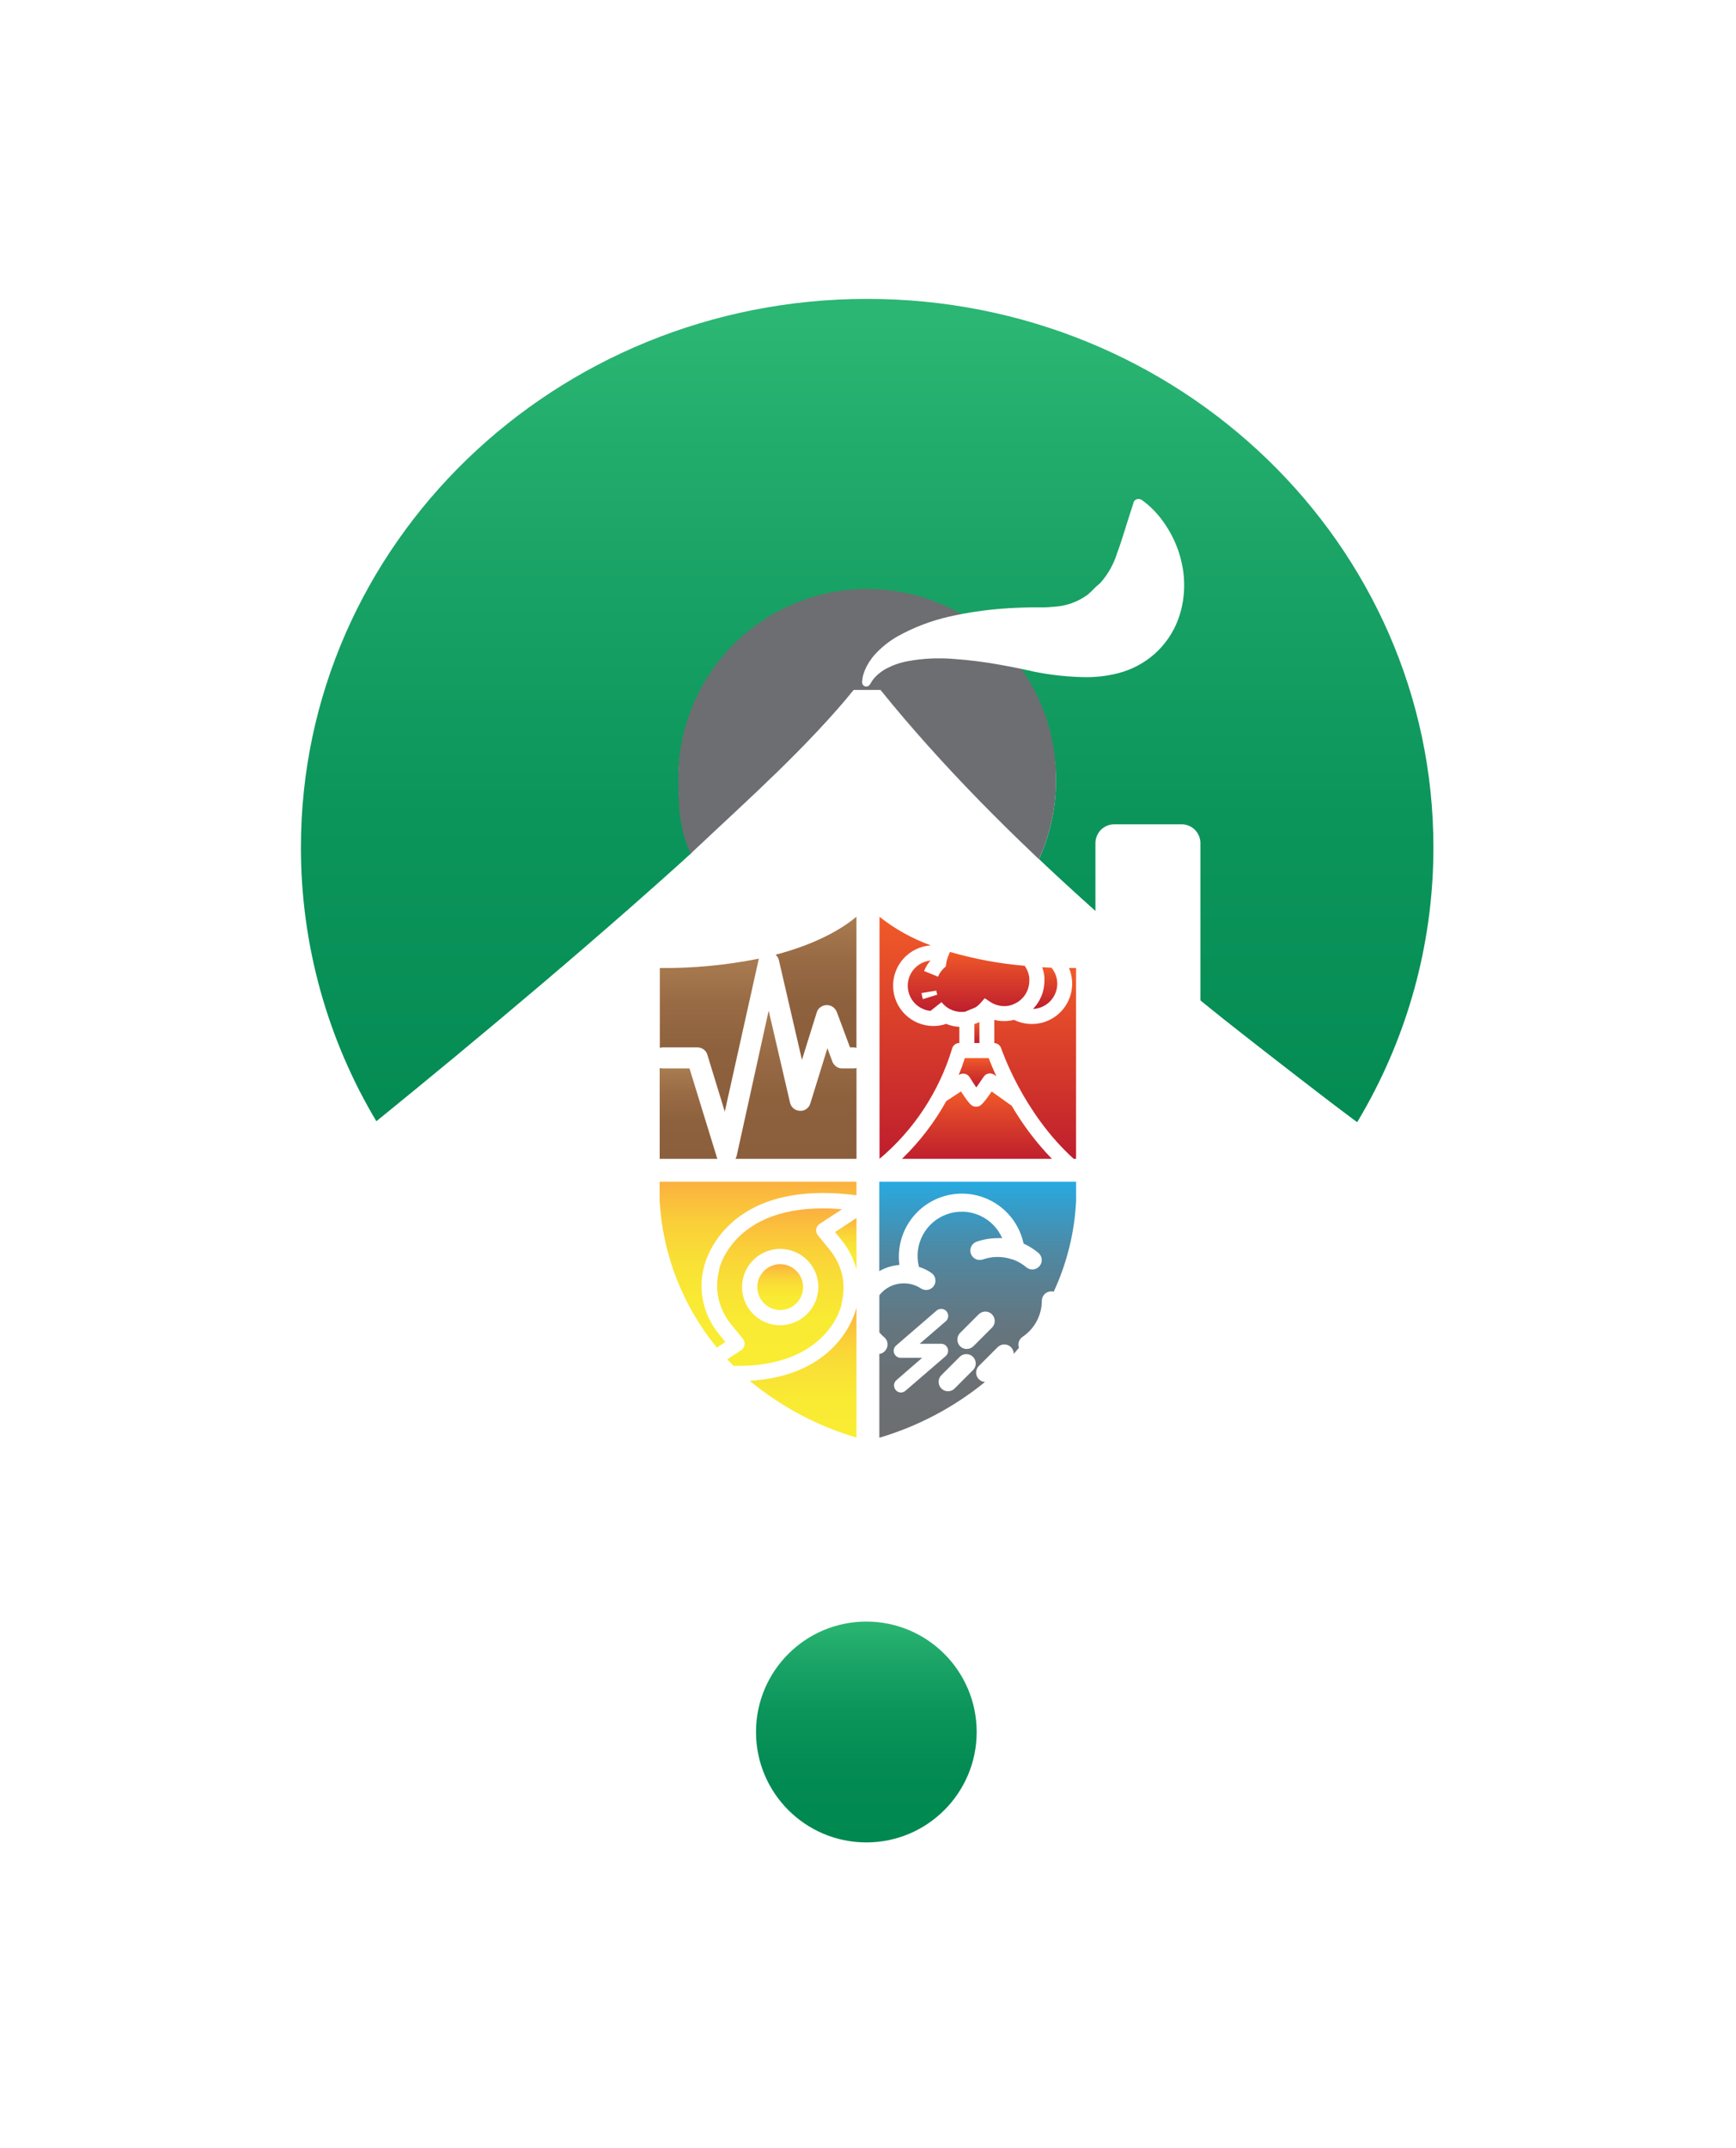 <svg width="93" height="115" viewBox="0 0 93 115" fill="none" xmlns="http://www.w3.org/2000/svg">
<g filter="url(#filter0_d_1452_20466)">
<path d="M76.79 40.357C76.794 45.177 75.573 49.919 73.243 54.139C73.069 54.455 72.889 54.767 72.705 55.075C66.695 50.623 60.791 45.852 55.658 40.993C56.359 39.453 56.662 37.762 56.54 36.074C56.417 34.386 55.874 32.756 54.958 31.333C54.042 29.91 52.784 28.74 51.298 27.929C49.813 27.119 48.148 26.694 46.456 26.694C44.763 26.694 43.098 27.119 41.613 27.929C40.127 28.74 38.869 29.91 37.953 31.333C37.037 32.756 36.493 34.386 36.371 36.074C36.249 37.762 36.552 39.453 37.253 40.993C32.12 45.852 26.213 50.626 20.195 55.077C17.525 50.632 16.116 45.543 16.121 40.357C16.121 24.143 29.703 11 46.456 11C63.208 11 76.79 24.143 76.79 40.357Z" fill="url(#paint0_linear_1452_20466)"/>
<path d="M72.665 55.065C74.597 56.548 76.064 57.665 76.064 57.665C76.305 57.831 76.51 58.045 76.666 58.293C76.823 58.54 76.927 58.817 76.973 59.107C77.019 59.396 77.006 59.692 76.934 59.976C76.862 60.26 76.734 60.527 76.556 60.76C76.378 60.992 76.155 61.187 75.899 61.331C75.644 61.474 75.362 61.565 75.071 61.597C74.78 61.628 74.485 61.6 74.205 61.515C73.924 61.429 73.665 61.287 73.441 61.098L70.196 58.622C70.129 58.702 51.659 77.845 51.659 77.845C50.985 78.533 50.179 79.078 49.29 79.447C48.393 79.82 47.431 80.013 46.459 80.013C45.487 80.013 44.525 79.82 43.628 79.447C42.741 79.079 41.939 78.534 41.269 77.845C41.269 77.845 22.903 58.851 22.732 58.622L19.548 61.059C19.324 61.246 19.065 61.386 18.785 61.47C18.506 61.554 18.212 61.58 17.922 61.548C17.633 61.516 17.352 61.425 17.098 61.281C16.844 61.138 16.622 60.944 16.445 60.712C16.267 60.481 16.139 60.215 16.067 59.933C15.995 59.65 15.981 59.355 16.026 59.067C16.07 58.779 16.173 58.503 16.327 58.255C16.482 58.007 16.684 57.794 16.923 57.626C16.923 57.626 18.148 56.658 20.102 55.07" fill="white"/>
<path d="M56.569 36.794C56.569 38.243 56.257 39.675 55.654 40.993C52.626 38.167 49.791 35.141 47.168 31.935H45.733C43.305 34.949 40.174 37.698 36.998 40.7C36.414 39.423 36.341 38.291 36.341 36.794C36.321 35.453 36.568 34.122 37.067 32.877C37.566 31.633 38.307 30.5 39.248 29.545C40.189 28.59 41.311 27.831 42.548 27.313C43.785 26.796 45.112 26.529 46.453 26.529C47.794 26.529 49.121 26.796 50.358 27.313C51.595 27.831 52.716 28.59 53.657 29.545C54.598 30.5 55.34 31.633 55.839 32.877C56.338 34.122 56.585 35.453 56.565 36.794H56.569Z" fill="#6D6E71"/>
<path d="M55.666 40.993C54.861 42.758 53.565 44.254 51.934 45.302C50.302 46.351 48.403 46.909 46.464 46.909C44.524 46.909 42.626 46.351 40.994 45.302C39.363 44.254 38.067 42.758 37.262 40.993C40.289 38.168 43.123 35.142 45.745 31.938H47.18C49.803 35.142 52.638 38.168 55.666 40.993Z" fill="#6D6E71"/>
<path d="M76.471 60.695C76.123 61.151 75.608 61.45 75.04 61.526C74.472 61.603 73.897 61.45 73.441 61.103L70.196 58.627C70.129 58.707 51.659 77.85 51.659 77.85C50.985 78.538 50.179 79.083 49.29 79.452C48.393 79.825 47.431 80.017 46.459 80.017C45.487 80.017 44.525 79.825 43.628 79.452C42.741 79.083 41.939 78.538 41.269 77.85C41.269 77.85 22.903 58.855 22.732 58.627L19.548 61.059C19.324 61.246 19.065 61.386 18.785 61.47C18.506 61.554 18.212 61.581 17.922 61.548C17.633 61.516 17.352 61.425 17.098 61.281C16.844 61.138 16.622 60.944 16.445 60.712C16.267 60.481 16.139 60.215 16.067 59.933C15.995 59.65 15.981 59.356 16.026 59.067C16.07 58.779 16.173 58.503 16.327 58.255C16.482 58.008 16.684 57.794 16.923 57.626C16.923 57.626 39.385 39.824 45.736 31.938H47.171C50.35 35.883 54.304 39.872 58.684 43.774V40.135C58.684 40.003 58.71 39.871 58.761 39.749C58.811 39.626 58.886 39.515 58.979 39.421C59.073 39.327 59.184 39.253 59.307 39.202C59.43 39.152 59.561 39.126 59.694 39.126H63.298C63.431 39.126 63.562 39.152 63.685 39.202C63.807 39.253 63.919 39.327 64.012 39.421C64.106 39.515 64.18 39.626 64.231 39.749C64.282 39.871 64.308 40.003 64.307 40.135V48.562C67.035 50.791 76.064 57.67 76.064 57.67C76.517 58.018 76.815 58.532 76.891 59.099C76.968 59.666 76.816 60.239 76.471 60.695Z" fill="white"/>
<path d="M46.185 31.501C46.193 31.359 46.217 31.218 46.258 31.082C46.299 30.955 46.348 30.831 46.407 30.711C46.528 30.475 46.677 30.255 46.851 30.054C47.201 29.669 47.608 29.34 48.059 29.079C48.936 28.588 49.88 28.227 50.86 28.006C51.813 27.792 52.781 27.648 53.755 27.578C53.984 27.558 54.236 27.546 54.476 27.537C54.717 27.528 54.959 27.516 55.197 27.514H55.737H55.886C56.085 27.514 56.28 27.496 56.467 27.48C57.119 27.444 57.745 27.219 58.271 26.832C58.405 26.719 58.532 26.597 58.651 26.468C58.74 26.377 58.838 26.312 58.973 26.177C59.373 25.717 59.672 25.177 59.85 24.594C60.136 23.843 60.374 22.951 60.724 21.921V21.898C60.736 21.864 60.754 21.832 60.778 21.805C60.802 21.777 60.831 21.755 60.863 21.739C60.896 21.723 60.931 21.714 60.967 21.712C61.004 21.709 61.04 21.715 61.074 21.726C61.104 21.731 61.133 21.741 61.159 21.756C61.612 22.083 62.008 22.484 62.328 22.942C62.65 23.392 62.909 23.884 63.097 24.404C63.194 24.675 63.271 24.952 63.326 25.235C63.39 25.536 63.426 25.842 63.434 26.15C63.459 26.83 63.353 27.509 63.12 28.148C62.855 28.865 62.417 29.506 61.845 30.013C61.287 30.502 60.621 30.853 59.902 31.038C59.286 31.195 58.65 31.265 58.014 31.247C57.459 31.235 56.904 31.191 56.353 31.116C56.09 31.079 55.829 31.041 55.577 30.99L55.387 30.954L55.209 30.91L54.891 30.844C54.678 30.796 54.467 30.755 54.254 30.713C54.041 30.672 53.831 30.631 53.618 30.594C52.782 30.44 51.938 30.333 51.089 30.274C50.261 30.204 49.426 30.246 48.608 30.398C48.214 30.472 47.833 30.605 47.478 30.791C47.303 30.888 47.139 31.005 46.99 31.139C46.919 31.205 46.852 31.276 46.791 31.352C46.735 31.424 46.684 31.5 46.64 31.581L46.599 31.645C46.568 31.694 46.518 31.73 46.461 31.744C46.404 31.758 46.343 31.75 46.292 31.72C46.256 31.698 46.226 31.665 46.207 31.626C46.188 31.587 46.18 31.544 46.185 31.501Z" fill="white"/>
<path d="M46.411 93.627C49.676 93.627 52.322 90.981 52.322 87.716C52.322 84.451 49.676 81.805 46.411 81.805C43.147 81.805 40.5 84.451 40.5 87.716C40.5 90.981 43.147 93.627 46.411 93.627Z" fill="url(#paint1_linear_1452_20466)"/>
<path d="M45.883 60.203V62.968C45.736 62.388 45.462 61.848 45.082 61.386L44.734 60.954L45.883 60.203Z" fill="url(#paint2_linear_1452_20466)"/>
<path d="M43.024 63.897C43.024 64.14 42.953 64.377 42.818 64.579C42.684 64.781 42.492 64.938 42.269 65.032C42.044 65.125 41.798 65.15 41.56 65.103C41.322 65.056 41.103 64.939 40.931 64.768C40.759 64.597 40.642 64.379 40.594 64.141C40.547 63.903 40.57 63.656 40.663 63.432C40.755 63.208 40.912 63.016 41.114 62.881C41.315 62.745 41.552 62.673 41.795 62.673C42.12 62.673 42.431 62.802 42.661 63.032C42.892 63.261 43.022 63.572 43.024 63.897Z" fill="url(#paint3_linear_1452_20466)"/>
<path d="M45.12 63.274C45.007 62.771 44.777 62.3 44.449 61.901L43.811 61.119C43.775 61.074 43.748 61.023 43.733 60.968C43.718 60.913 43.715 60.855 43.724 60.798C43.733 60.742 43.754 60.688 43.785 60.64C43.817 60.592 43.857 60.551 43.905 60.519L45.111 59.73C39.417 59.247 38.559 62.794 38.525 62.949C38.526 62.959 38.526 62.969 38.525 62.979C38.525 62.979 38.525 63.009 38.525 63.011C38.394 63.504 38.383 64.02 38.492 64.517C38.607 65.02 38.837 65.49 39.163 65.89L39.801 66.675C39.838 66.72 39.864 66.772 39.879 66.827C39.894 66.883 39.897 66.941 39.888 66.998C39.867 67.111 39.803 67.212 39.708 67.277L38.959 67.767C39.067 67.886 39.188 67.996 39.296 68.117C44.271 68.215 45.049 64.993 45.081 64.84C45.08 64.829 45.08 64.818 45.081 64.808C45.081 64.808 45.081 64.778 45.081 64.776C45.214 64.286 45.227 63.771 45.12 63.274ZM41.795 65.943C41.391 65.942 40.996 65.822 40.66 65.597C40.325 65.373 40.063 65.053 39.908 64.68C39.754 64.307 39.714 63.896 39.793 63.5C39.872 63.104 40.066 62.74 40.352 62.454C40.638 62.168 41.002 61.974 41.398 61.895C41.794 61.816 42.205 61.856 42.578 62.011C42.951 62.165 43.271 62.427 43.495 62.762C43.72 63.098 43.84 63.493 43.841 63.897C43.837 64.438 43.62 64.957 43.237 65.34C42.855 65.722 42.336 65.939 41.795 65.943Z" fill="url(#paint4_linear_1452_20466)"/>
<path d="M45.882 58.258V58.986C38.853 58.07 37.771 62.581 37.718 62.805C37.551 63.424 37.537 64.073 37.677 64.698C37.818 65.326 38.104 65.913 38.512 66.412L38.86 66.84L38.403 67.14C36.572 64.908 35.498 62.152 35.336 59.27V58.258H45.882Z" fill="url(#paint5_linear_1452_20466)"/>
<path d="M45.882 64.957V71.957C43.789 71.34 41.843 70.305 40.16 68.916C45.01 68.634 45.84 65.185 45.882 64.991V64.957Z" fill="url(#paint6_linear_1452_20466)"/>
<path d="M47.105 58.258V63.046C47.435 62.857 47.803 62.744 48.181 62.714C48.067 61.849 48.293 60.973 48.81 60.27C49.328 59.568 50.097 59.092 50.958 58.944C51.818 58.797 52.702 58.987 53.424 59.477C54.147 59.966 54.652 60.716 54.834 61.57C55.122 61.701 55.391 61.87 55.635 62.073C55.734 62.16 55.796 62.282 55.806 62.414C55.816 62.546 55.774 62.676 55.688 62.777C55.603 62.878 55.481 62.942 55.35 62.954C55.218 62.966 55.087 62.926 54.985 62.842C54.763 62.652 54.506 62.506 54.23 62.412C54.223 62.41 54.216 62.41 54.209 62.412C53.962 62.329 53.703 62.286 53.442 62.286C53.173 62.286 52.905 62.332 52.651 62.421C52.524 62.465 52.386 62.456 52.266 62.398C52.145 62.34 52.053 62.236 52.01 62.11C51.966 61.983 51.974 61.845 52.033 61.725C52.091 61.605 52.195 61.513 52.321 61.469C52.682 61.344 53.061 61.28 53.442 61.281C53.525 61.274 53.607 61.274 53.69 61.281C53.451 60.736 53.017 60.301 52.472 60.062C51.928 59.824 51.313 59.798 50.751 59.992C50.189 60.185 49.72 60.584 49.438 61.107C49.156 61.63 49.082 62.241 49.229 62.817C49.463 62.891 49.685 62.998 49.888 63.135C49.943 63.171 49.991 63.218 50.028 63.272C50.065 63.327 50.09 63.388 50.104 63.453C50.117 63.517 50.117 63.584 50.105 63.648C50.093 63.713 50.068 63.775 50.031 63.83C49.995 63.885 49.948 63.932 49.894 63.969C49.839 64.006 49.778 64.032 49.714 64.045C49.649 64.058 49.583 64.059 49.518 64.046C49.453 64.034 49.392 64.009 49.337 63.972C49.157 63.853 48.956 63.77 48.744 63.728H48.73C48.626 63.708 48.52 63.699 48.414 63.698C48.163 63.698 47.914 63.755 47.688 63.865C47.461 63.975 47.263 64.136 47.108 64.334V66.32C47.182 66.414 47.267 66.499 47.359 66.575C47.412 66.617 47.456 66.669 47.488 66.729C47.521 66.789 47.541 66.854 47.547 66.922C47.553 66.989 47.546 67.057 47.526 67.122C47.505 67.186 47.472 67.246 47.428 67.298C47.349 67.397 47.234 67.462 47.108 67.478V71.964C49.174 71.353 51.099 70.338 52.77 68.978C52.672 68.973 52.578 68.94 52.499 68.883C52.42 68.826 52.36 68.746 52.325 68.656C52.291 68.564 52.283 68.465 52.304 68.37C52.325 68.275 52.373 68.188 52.442 68.119L53.447 67.115C53.542 67.021 53.67 66.969 53.803 66.969C53.936 66.969 54.064 67.021 54.159 67.115C54.254 67.212 54.308 67.342 54.307 67.478C54.404 67.369 54.497 67.25 54.587 67.147C54.549 67.042 54.547 66.927 54.582 66.822C54.617 66.716 54.686 66.625 54.779 66.563C55.096 66.35 55.357 66.062 55.537 65.725C55.718 65.388 55.812 65.012 55.813 64.629C55.814 64.496 55.867 64.369 55.962 64.275C56.056 64.181 56.184 64.128 56.317 64.128C56.361 64.127 56.406 64.134 56.447 64.149C57.159 62.619 57.567 60.966 57.649 59.281V58.258H47.105ZM48.27 69.543C48.193 69.542 48.118 69.519 48.055 69.475C47.992 69.43 47.944 69.368 47.918 69.296C47.891 69.224 47.887 69.145 47.906 69.071C47.926 68.996 47.967 68.929 48.026 68.879L49.399 67.687H48.254C48.177 67.687 48.102 67.664 48.039 67.62C47.975 67.576 47.927 67.514 47.9 67.442C47.874 67.37 47.87 67.291 47.889 67.216C47.909 67.142 47.951 67.075 48.009 67.025L50.163 65.167C50.2 65.132 50.244 65.106 50.292 65.088C50.34 65.071 50.39 65.064 50.441 65.066C50.492 65.069 50.542 65.082 50.587 65.105C50.633 65.127 50.674 65.159 50.707 65.197C50.74 65.236 50.765 65.281 50.78 65.329C50.796 65.377 50.801 65.429 50.796 65.479C50.791 65.53 50.776 65.579 50.752 65.624C50.728 65.668 50.695 65.708 50.655 65.739L49.268 66.934H50.412C50.49 66.933 50.565 66.956 50.629 67C50.693 67.043 50.741 67.106 50.768 67.178C50.795 67.25 50.799 67.329 50.78 67.404C50.76 67.478 50.718 67.545 50.66 67.595L48.506 69.451C48.44 69.508 48.357 69.54 48.27 69.543ZM52.145 68.323L51.14 69.328C51.094 69.375 51.039 69.413 50.978 69.438C50.917 69.464 50.852 69.477 50.785 69.476C50.719 69.477 50.654 69.464 50.593 69.439C50.532 69.413 50.477 69.375 50.431 69.328C50.383 69.281 50.346 69.226 50.32 69.165C50.295 69.104 50.282 69.038 50.282 68.972C50.282 68.906 50.295 68.84 50.32 68.779C50.346 68.718 50.383 68.662 50.431 68.616L51.435 67.611C51.532 67.527 51.656 67.482 51.784 67.487C51.912 67.491 52.034 67.544 52.124 67.634C52.214 67.725 52.267 67.847 52.271 67.975C52.275 68.102 52.23 68.227 52.145 68.323ZM53.152 66.06L52.145 67.067C52.05 67.16 51.923 67.213 51.79 67.213C51.69 67.213 51.593 67.183 51.51 67.128C51.427 67.072 51.363 66.994 51.325 66.901C51.287 66.809 51.277 66.708 51.297 66.61C51.316 66.513 51.365 66.423 51.435 66.353L52.44 65.348C52.535 65.258 52.662 65.209 52.793 65.21C52.924 65.212 53.049 65.265 53.142 65.358C53.234 65.451 53.287 65.576 53.289 65.707C53.291 65.838 53.242 65.964 53.152 66.06Z" fill="url(#paint7_linear_1452_20466)"/>
<path d="M38.438 57.036H35.34V52.173C35.4 52.19 35.463 52.197 35.525 52.193H36.937L38.384 56.892C38.395 56.942 38.413 56.991 38.438 57.036Z" fill="url(#paint8_linear_1452_20466)"/>
<path d="M40.662 46.316C40.645 46.352 40.633 46.39 40.627 46.428L38.828 54.507L37.895 51.466C37.863 51.348 37.791 51.245 37.691 51.175C37.594 51.105 37.477 51.067 37.357 51.067H35.526C35.466 51.067 35.405 51.076 35.348 51.095V46.82C37.132 46.836 38.912 46.667 40.662 46.316Z" fill="url(#paint9_linear_1452_20466)"/>
<path d="M45.881 44.074V51.095C45.825 51.076 45.765 51.067 45.705 51.068H45.536L44.829 49.173C44.784 49.064 44.711 48.971 44.616 48.903C44.52 48.837 44.407 48.803 44.291 48.806C44.172 48.805 44.055 48.842 43.959 48.912C43.859 48.981 43.786 49.083 43.753 49.2L42.961 51.736L41.73 46.415C41.707 46.294 41.642 46.186 41.547 46.108C43.893 45.493 45.229 44.621 45.881 44.074Z" fill="url(#paint10_linear_1452_20466)"/>
<path d="M45.884 52.173V57.036H39.398C39.432 56.98 39.456 56.919 39.469 56.855L41.179 49.102L42.323 54.026C42.348 54.146 42.412 54.253 42.506 54.331C42.602 54.412 42.722 54.459 42.847 54.464C42.972 54.476 43.097 54.441 43.197 54.365C43.3 54.294 43.375 54.19 43.41 54.07L44.326 51.111L44.593 51.834C44.637 51.942 44.711 52.035 44.806 52.102C44.905 52.168 45.022 52.2 45.14 52.193H45.706C45.766 52.197 45.826 52.19 45.884 52.173Z" fill="url(#paint11_linear_1452_20466)"/>
<path d="M56.353 57.036H48.32C49.26 56.126 50.06 55.083 50.696 53.94L51.481 53.425C52.005 54.237 52.103 54.237 52.291 54.237C52.479 54.237 52.57 54.237 53.126 53.429L54.151 54.161C54.164 54.171 54.178 54.179 54.193 54.184C54.796 55.218 55.521 56.175 56.353 57.036Z" fill="url(#paint12_linear_1452_20466)"/>
<path d="M52.469 49.713V50.834H52.199V49.82L52.469 49.713Z" fill="url(#paint13_linear_1452_20466)"/>
<path d="M53.377 52.617L53.267 52.534C53.223 52.503 53.173 52.481 53.12 52.469C53.067 52.457 53.012 52.456 52.958 52.466C52.903 52.476 52.851 52.498 52.805 52.53C52.758 52.562 52.72 52.603 52.691 52.651C52.565 52.837 52.423 53.045 52.302 53.214C52.189 53.047 52.057 52.843 51.945 52.663C51.886 52.57 51.793 52.504 51.686 52.479C51.633 52.468 51.579 52.467 51.526 52.477C51.474 52.488 51.424 52.509 51.379 52.539H51.363C51.48 52.248 51.592 51.951 51.684 51.642H52.968C53.048 51.861 53.183 52.193 53.377 52.617Z" fill="url(#paint14_linear_1452_20466)"/>
<path d="M51.394 49.969V50.834C51.307 50.834 51.222 50.862 51.152 50.914C51.082 50.967 51.032 51.041 51.008 51.125C50.312 53.431 48.961 55.485 47.117 57.036V44.078C47.944 44.733 48.871 45.249 49.863 45.607C49.304 45.644 48.781 45.896 48.404 46.312C48.027 46.727 47.827 47.272 47.845 47.833C47.863 48.393 48.098 48.925 48.501 49.315C48.904 49.705 49.442 49.923 50.003 49.923C50.237 49.923 50.469 49.885 50.69 49.809C50.913 49.903 51.152 49.957 51.394 49.969Z" fill="url(#paint15_linear_1452_20466)"/>
<path d="M55.143 47.358C55.13 47.226 55.097 47.098 55.047 46.975C55.006 46.878 54.955 46.785 54.894 46.699C53.548 46.586 52.218 46.34 50.921 45.966H50.886L50.781 46.223C50.781 46.25 50.761 46.275 50.752 46.303C50.723 46.395 50.701 46.49 50.687 46.587L50.671 46.731L50.566 46.827C50.431 46.956 50.323 47.112 50.25 47.285L49.504 46.978C49.587 46.774 49.703 46.586 49.847 46.419C49.514 46.453 49.204 46.61 48.979 46.859C48.754 47.108 48.629 47.432 48.629 47.767C48.629 48.103 48.754 48.427 48.979 48.676C49.204 48.925 49.514 49.082 49.847 49.115L50.44 48.646C50.56 48.801 50.712 48.928 50.886 49.017C51.079 49.117 51.292 49.169 51.509 49.17C51.577 49.172 51.645 49.166 51.713 49.154L52.26 48.925C52.358 48.863 52.447 48.786 52.523 48.697L52.752 48.436L53.045 48.63C53.268 48.778 53.53 48.857 53.797 48.859C53.909 48.86 54.02 48.846 54.127 48.816C54.162 48.809 54.196 48.798 54.228 48.783C54.262 48.773 54.296 48.759 54.328 48.742C54.489 48.675 54.634 48.575 54.754 48.449C54.768 48.436 54.782 48.424 54.793 48.41C54.851 48.347 54.902 48.278 54.946 48.205C54.978 48.153 55.005 48.098 55.029 48.042C55.104 47.872 55.142 47.688 55.143 47.502C55.146 47.454 55.146 47.406 55.143 47.358ZM49.44 48.484C49.417 48.41 49.399 48.335 49.383 48.255C49.375 48.223 49.368 48.191 49.365 48.159L50.159 48.028C50.159 48.049 50.159 48.069 50.17 48.092C50.181 48.144 50.195 48.195 50.211 48.246L49.44 48.484Z" fill="url(#paint16_linear_1452_20466)"/>
<path d="M56.64 47.655C56.639 48.005 56.504 48.341 56.262 48.594C56.02 48.846 55.689 48.995 55.34 49.01C55.383 48.964 55.422 48.919 55.463 48.871C55.501 48.827 55.536 48.78 55.566 48.731C55.584 48.709 55.601 48.685 55.614 48.66C55.645 48.614 55.673 48.566 55.697 48.516C55.764 48.394 55.818 48.265 55.859 48.131C55.878 48.063 55.896 47.994 55.91 47.923C55.923 47.852 55.93 47.784 55.939 47.715C55.949 47.646 55.951 47.573 55.951 47.5C55.951 47.427 55.951 47.397 55.951 47.346C55.949 47.295 55.944 47.244 55.935 47.193C55.935 47.143 55.919 47.095 55.907 47.042C55.896 46.989 55.885 46.946 55.871 46.898C55.857 46.85 55.846 46.818 55.834 46.777L56.328 46.802C56.529 47.041 56.639 47.343 56.64 47.655Z" fill="url(#paint17_linear_1452_20466)"/>
<path d="M57.646 46.82V57.036H57.522C54.776 54.555 53.652 51.154 53.632 51.113C53.606 51.035 53.557 50.967 53.492 50.917C53.427 50.868 53.348 50.84 53.266 50.836V49.596C53.437 49.639 53.613 49.661 53.79 49.66C53.969 49.661 54.147 49.639 54.321 49.594C54.716 49.789 55.161 49.858 55.597 49.793C56.032 49.728 56.438 49.532 56.759 49.229C57.079 48.927 57.3 48.534 57.391 48.103C57.482 47.672 57.439 47.224 57.268 46.818L57.646 46.82Z" fill="url(#paint18_linear_1452_20466)"/>
</g>
<defs>
<filter id="filter0_d_1452_20466" x="0.4" y="0.4" width="92.2" height="113.827" filterUnits="userSpaceOnUse" color-interpolation-filters="sRGB">
<feFlood flood-opacity="0" result="BackgroundImageFix"/>
<feColorMatrix in="SourceAlpha" type="matrix" values="0 0 0 0 0 0 0 0 0 0 0 0 0 0 0 0 0 0 127 0" result="hardAlpha"/>
<feOffset dy="5"/>
<feGaussianBlur stdDeviation="7.8"/>
<feComposite in2="hardAlpha" operator="out"/>
<feColorMatrix type="matrix" values="0 0 0 0 0 0 0 0 0 0 0 0 0 0 0 0 0 0 0.15 0"/>
<feBlend mode="normal" in2="BackgroundImageFix" result="effect1_dropShadow_1452_20466"/>
<feBlend mode="normal" in="SourceGraphic" in2="effect1_dropShadow_1452_20466" result="shape"/>
</filter>
<linearGradient id="paint0_linear_1452_20466" x1="46.456" y1="78.264" x2="46.456" y2="12.314" gradientUnits="userSpaceOnUse">
<stop stop-color="#008851"/>
<stop offset="0.34" stop-color="#038B53"/>
<stop offset="0.6" stop-color="#0C955B"/>
<stop offset="0.83" stop-color="#1CA567"/>
<stop offset="1" stop-color="#2BB673"/>
</linearGradient>
<linearGradient id="paint1_linear_1452_20466" x1="46.411" y1="93.627" x2="46.411" y2="81.805" gradientUnits="userSpaceOnUse">
<stop stop-color="#008851"/>
<stop offset="0.34" stop-color="#038B53"/>
<stop offset="0.6" stop-color="#0C955B"/>
<stop offset="0.83" stop-color="#1CA567"/>
<stop offset="1" stop-color="#2BB673"/>
</linearGradient>
<linearGradient id="paint2_linear_1452_20466" x1="45.309" y1="62.961" x2="45.309" y2="60.197" gradientUnits="userSpaceOnUse">
<stop stop-color="#F9ED32"/>
<stop offset="0.3" stop-color="#F9EA33"/>
<stop offset="0.53" stop-color="#F9E035"/>
<stop offset="0.75" stop-color="#FACF39"/>
<stop offset="0.94" stop-color="#FBB83E"/>
<stop offset="1" stop-color="#FBB040"/>
</linearGradient>
<linearGradient id="paint3_linear_1452_20466" x1="41.797" y1="65.126" x2="41.797" y2="62.673" gradientUnits="userSpaceOnUse">
<stop stop-color="#F9ED32"/>
<stop offset="0.3" stop-color="#F9EA33"/>
<stop offset="0.53" stop-color="#F9E035"/>
<stop offset="0.75" stop-color="#FACF39"/>
<stop offset="0.94" stop-color="#FBB83E"/>
<stop offset="1" stop-color="#FBB040"/>
</linearGradient>
<linearGradient id="paint4_linear_1452_20466" x1="41.797" y1="68.119" x2="41.797" y2="59.679" gradientUnits="userSpaceOnUse">
<stop stop-color="#F9ED32"/>
<stop offset="0.3" stop-color="#F9EA33"/>
<stop offset="0.53" stop-color="#F9E035"/>
<stop offset="0.75" stop-color="#FACF39"/>
<stop offset="0.94" stop-color="#FBB83E"/>
<stop offset="1" stop-color="#FBB040"/>
</linearGradient>
<linearGradient id="paint5_linear_1452_20466" x1="40.611" y1="67.144" x2="40.611" y2="58.258" gradientUnits="userSpaceOnUse">
<stop stop-color="#F9ED32"/>
<stop offset="0.3" stop-color="#F9EA33"/>
<stop offset="0.53" stop-color="#F9E035"/>
<stop offset="0.75" stop-color="#FACF39"/>
<stop offset="0.94" stop-color="#FBB83E"/>
<stop offset="1" stop-color="#FBB040"/>
</linearGradient>
<linearGradient id="paint6_linear_1452_20466" x1="43.019" y1="71.957" x2="43.019" y2="64.957" gradientUnits="userSpaceOnUse">
<stop stop-color="#F9ED32"/>
<stop offset="0.3" stop-color="#F9EA33"/>
<stop offset="0.53" stop-color="#F9E035"/>
<stop offset="0.75" stop-color="#FACF39"/>
<stop offset="0.94" stop-color="#FBB83E"/>
<stop offset="1" stop-color="#FBB040"/>
</linearGradient>
<linearGradient id="paint7_linear_1452_20466" x1="52.376" y1="71.957" x2="52.376" y2="58.258" gradientUnits="userSpaceOnUse">
<stop stop-color="#6D6E71"/>
<stop offset="0.23" stop-color="#6B7074"/>
<stop offset="0.42" stop-color="#65757E"/>
<stop offset="0.58" stop-color="#5B7E8F"/>
<stop offset="0.74" stop-color="#4C8AA6"/>
<stop offset="0.88" stop-color="#399AC4"/>
<stop offset="1" stop-color="#27AAE1"/>
</linearGradient>
<linearGradient id="paint8_linear_1452_20466" x1="36.889" y1="57.036" x2="36.889" y2="52.173" gradientUnits="userSpaceOnUse">
<stop stop-color="#8B5E3C"/>
<stop offset="0.4" stop-color="#8E613E"/>
<stop offset="0.71" stop-color="#986B45"/>
<stop offset="0.99" stop-color="#A87B50"/>
<stop offset="1" stop-color="#A97C50"/>
</linearGradient>
<linearGradient id="paint9_linear_1452_20466" x1="38.002" y1="54.507" x2="38.002" y2="46.316" gradientUnits="userSpaceOnUse">
<stop stop-color="#8B5E3C"/>
<stop offset="0.4" stop-color="#8E613E"/>
<stop offset="0.71" stop-color="#986B45"/>
<stop offset="0.99" stop-color="#A87B50"/>
<stop offset="1" stop-color="#A97C50"/>
</linearGradient>
<linearGradient id="paint10_linear_1452_20466" x1="43.714" y1="51.736" x2="43.714" y2="44.074" gradientUnits="userSpaceOnUse">
<stop stop-color="#8B5E3C"/>
<stop offset="0.4" stop-color="#8E613E"/>
<stop offset="0.71" stop-color="#986B45"/>
<stop offset="0.99" stop-color="#A87B50"/>
<stop offset="1" stop-color="#A97C50"/>
</linearGradient>
<linearGradient id="paint11_linear_1452_20466" x1="42.641" y1="57.036" x2="42.641" y2="49.102" gradientUnits="userSpaceOnUse">
<stop stop-color="#8B5E3C"/>
<stop offset="0.4" stop-color="#8E613E"/>
<stop offset="0.71" stop-color="#986B45"/>
<stop offset="0.99" stop-color="#A87B50"/>
<stop offset="1" stop-color="#A97C50"/>
</linearGradient>
<linearGradient id="paint12_linear_1452_20466" x1="52.339" y1="57.036" x2="52.339" y2="53.425" gradientUnits="userSpaceOnUse">
<stop stop-color="#BE1E2D"/>
<stop offset="0.69" stop-color="#E0462A"/>
<stop offset="1" stop-color="#F15A29"/>
</linearGradient>
<linearGradient id="paint13_linear_1452_20466" x1="52.334" y1="50.834" x2="52.334" y2="49.713" gradientUnits="userSpaceOnUse">
<stop stop-color="#BE1E2D"/>
<stop offset="0.69" stop-color="#E0462A"/>
<stop offset="1" stop-color="#F15A29"/>
</linearGradient>
<linearGradient id="paint14_linear_1452_20466" x1="52.368" y1="53.203" x2="52.368" y2="51.642" gradientUnits="userSpaceOnUse">
<stop stop-color="#BE1E2D"/>
<stop offset="0.69" stop-color="#E0462A"/>
<stop offset="1" stop-color="#F15A29"/>
</linearGradient>
<linearGradient id="paint15_linear_1452_20466" x1="49.25" y1="57.036" x2="49.25" y2="44.078" gradientUnits="userSpaceOnUse">
<stop stop-color="#BE1E2D"/>
<stop offset="0.69" stop-color="#E0462A"/>
<stop offset="1" stop-color="#F15A29"/>
</linearGradient>
<linearGradient id="paint16_linear_1452_20466" x1="51.889" y1="49.166" x2="51.889" y2="45.955" gradientUnits="userSpaceOnUse">
<stop stop-color="#BE1E2D"/>
<stop offset="0.69" stop-color="#E0462A"/>
<stop offset="1" stop-color="#F15A29"/>
</linearGradient>
<linearGradient id="paint17_linear_1452_20466" x1="55.99" y1="49.01" x2="55.99" y2="46.77" gradientUnits="userSpaceOnUse">
<stop stop-color="#BE1E2D"/>
<stop offset="0.69" stop-color="#E0462A"/>
<stop offset="1" stop-color="#F15A29"/>
</linearGradient>
<linearGradient id="paint18_linear_1452_20466" x1="55.46" y1="57.036" x2="55.46" y2="46.818" gradientUnits="userSpaceOnUse">
<stop stop-color="#BE1E2D"/>
<stop offset="0.69" stop-color="#E0462A"/>
<stop offset="1" stop-color="#F15A29"/>
</linearGradient>
</defs>
</svg>

